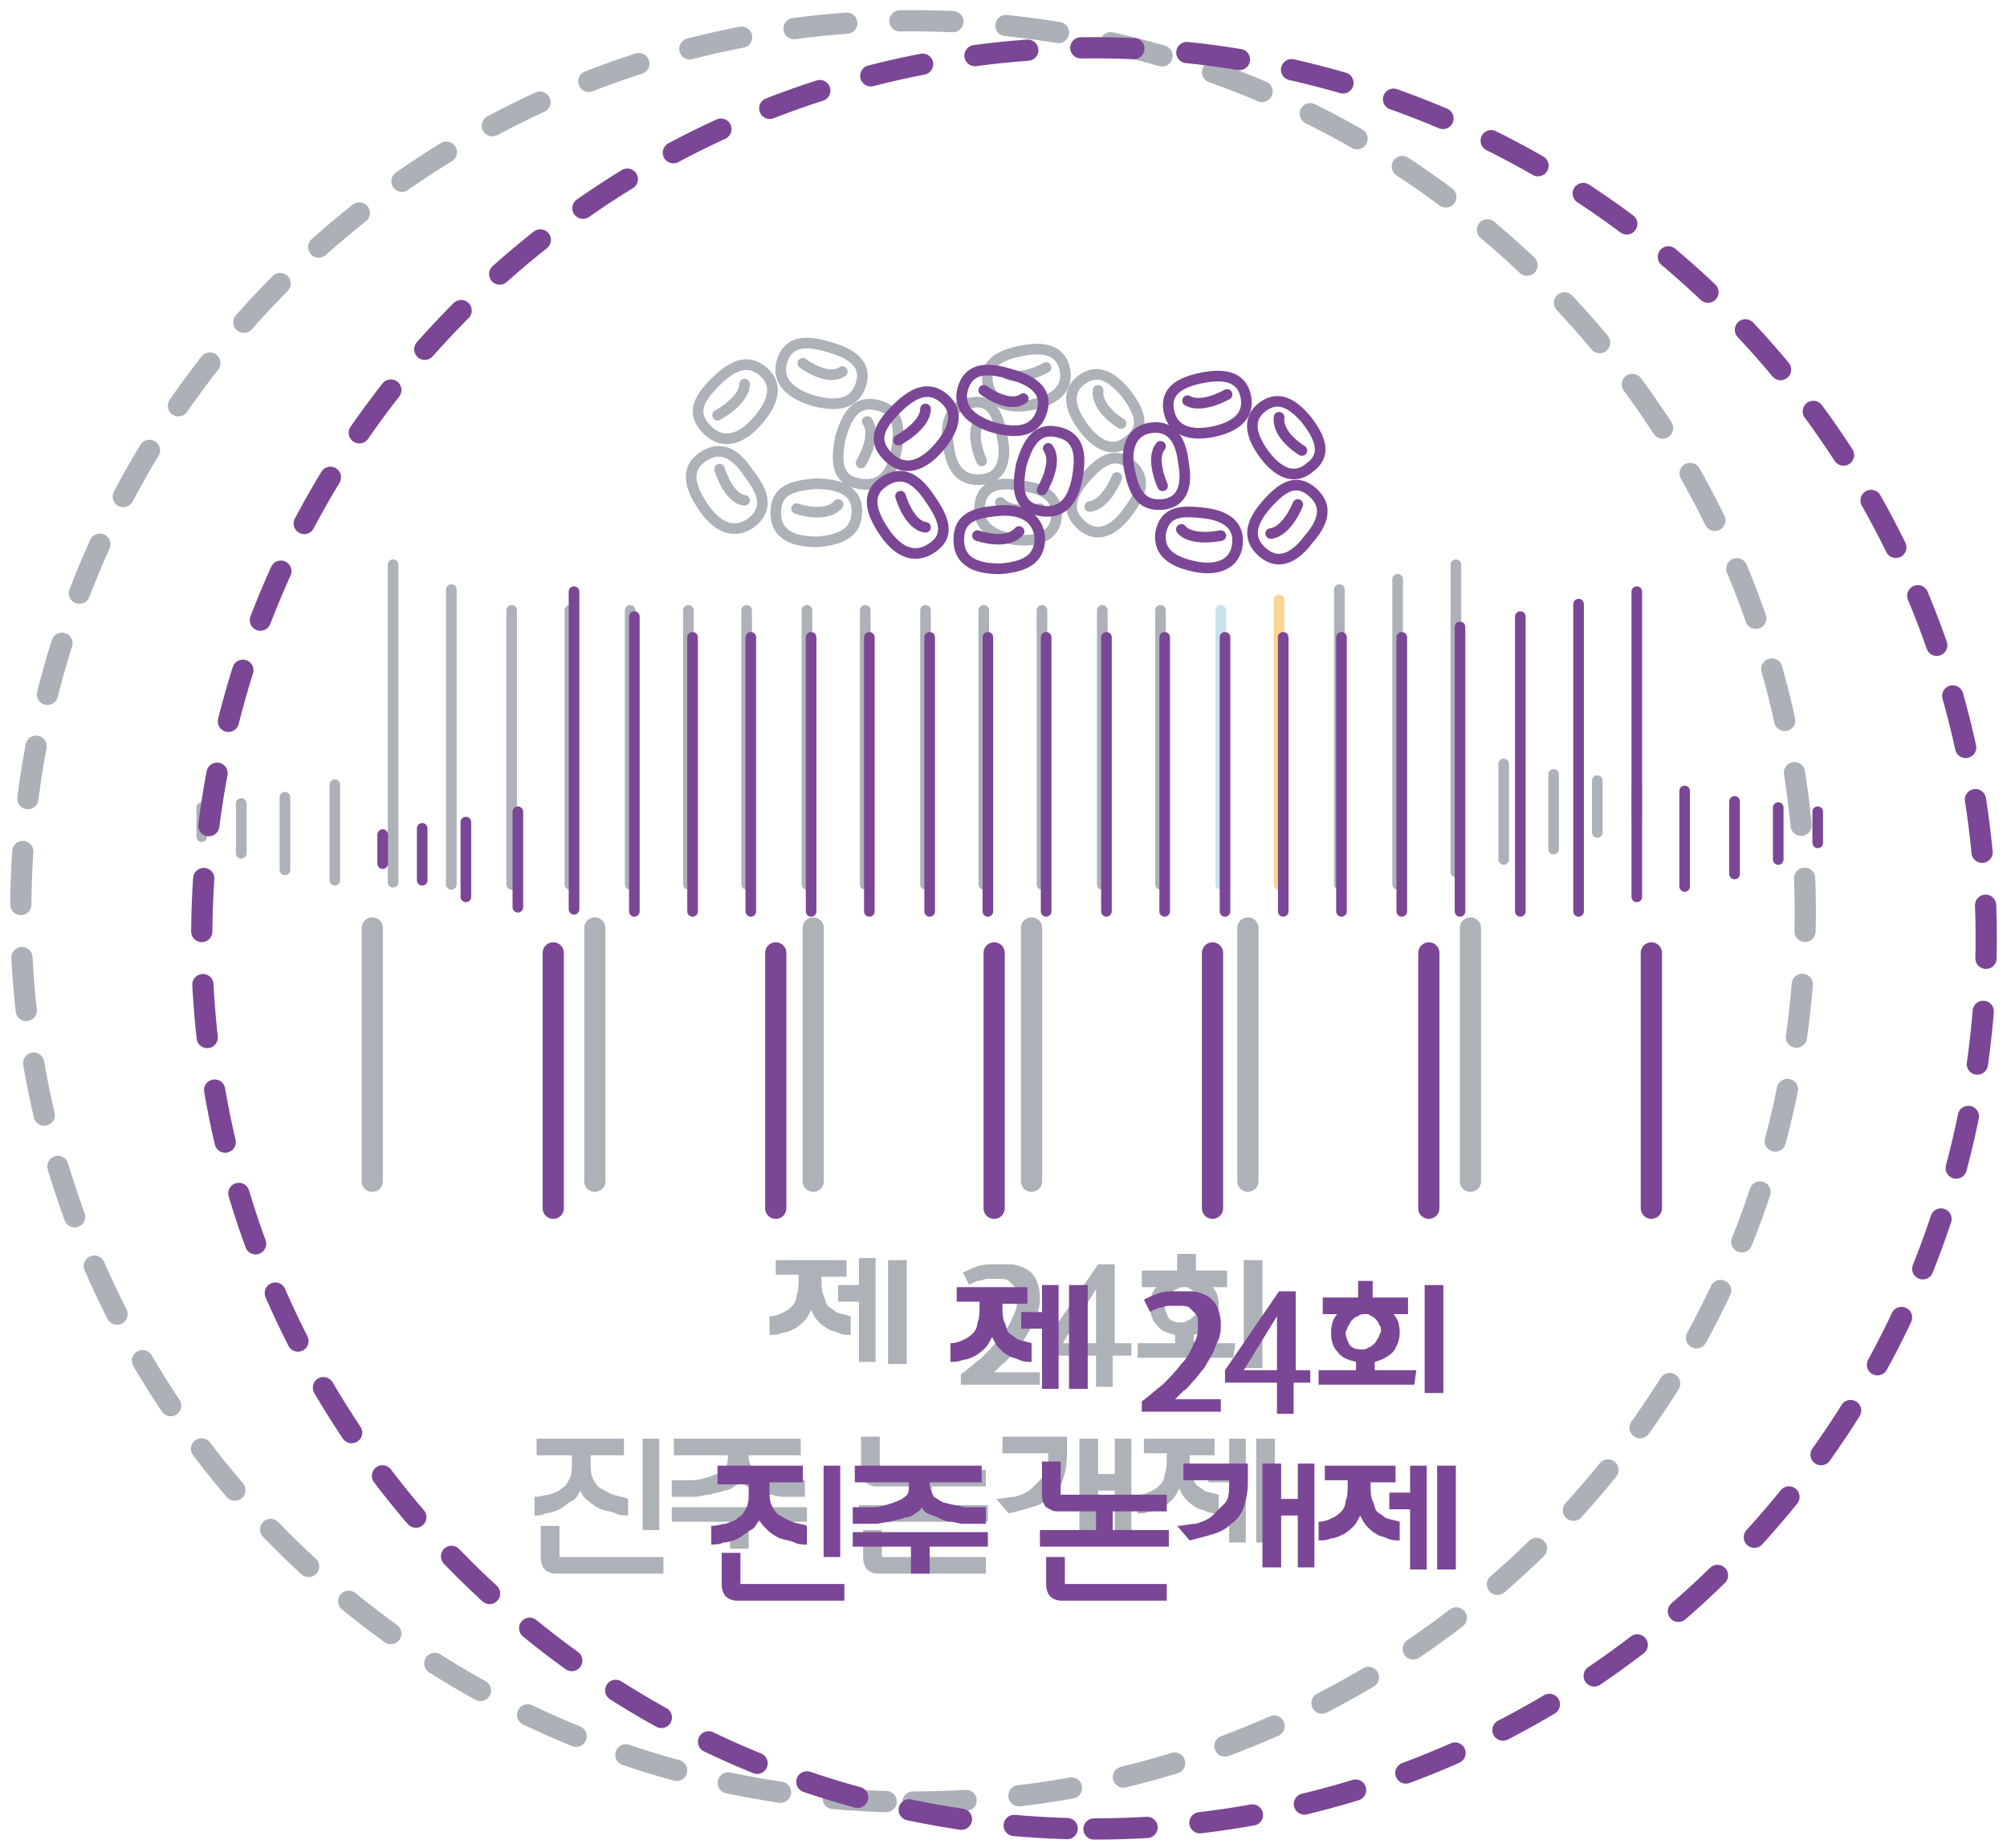 <svg width="189" height="174" viewBox="0 0 189 174" fill="none" xmlns="http://www.w3.org/2000/svg">
<g clip-path="url(#clip0_273_63)">
<path opacity="0.45" d="M85.98 169.699C132.384 169.699 170.002 132.148 170.002 85.827C170.002 39.506 132.384 1.955 85.98 1.955C39.576 1.955 1.958 39.506 1.958 85.827C1.958 132.148 39.576 169.699 85.98 169.699Z" stroke="#495262" stroke-width="2" stroke-miterlimit="10" stroke-linecap="round" stroke-dasharray="5 5"/>
<g opacity="0.45">
<path d="M37.017 53.177V83.09" stroke="#495262" stroke-miterlimit="10" stroke-linecap="round" stroke-linejoin="round"/>
<path d="M48.181 57.478V83.285" stroke="#495262" stroke-miterlimit="10" stroke-linecap="round" stroke-linejoin="round"/>
<path d="M59.344 57.478V83.285" stroke="#495262" stroke-miterlimit="10" stroke-linecap="round" stroke-linejoin="round"/>
<path d="M70.312 57.478V83.285" stroke="#495262" stroke-miterlimit="10" stroke-linecap="round" stroke-linejoin="round"/>
<path d="M81.476 57.478V83.285" stroke="#495262" stroke-miterlimit="10" stroke-linecap="round" stroke-linejoin="round"/>
<path d="M92.64 57.478V83.285" stroke="#495262" stroke-miterlimit="10" stroke-linecap="round" stroke-linejoin="round"/>
<path d="M103.803 57.478V83.285" stroke="#495262" stroke-miterlimit="10" stroke-linecap="round" stroke-linejoin="round"/>
<path d="M114.967 57.478V83.285" stroke="#88BED8" stroke-miterlimit="10" stroke-linecap="round" stroke-linejoin="round"/>
<path d="M126.131 55.523V83.285" stroke="#495262" stroke-miterlimit="10" stroke-linecap="round" stroke-linejoin="round"/>
<path d="M137.099 53.177V82.112" stroke="#495262" stroke-miterlimit="10" stroke-linecap="round" stroke-linejoin="round"/>
<path d="M31.533 73.901V82.894" stroke="#495262" stroke-miterlimit="10" stroke-linecap="round" stroke-linejoin="round"/>
<path d="M53.665 57.478V83.285" stroke="#495262" stroke-miterlimit="10" stroke-linecap="round" stroke-linejoin="round"/>
<path d="M42.501 55.523V83.285" stroke="#495262" stroke-miterlimit="10" stroke-linecap="round" stroke-linejoin="round"/>
<path d="M64.828 57.478V83.285" stroke="#495262" stroke-miterlimit="10" stroke-linecap="round" stroke-linejoin="round"/>
<path d="M75.992 57.478V83.285" stroke="#495262" stroke-miterlimit="10" stroke-linecap="round" stroke-linejoin="round"/>
<path d="M87.156 57.478V83.285" stroke="#495262" stroke-miterlimit="10" stroke-linecap="round" stroke-linejoin="round"/>
<path d="M98.124 57.478V83.285" stroke="#495262" stroke-miterlimit="10" stroke-linecap="round" stroke-linejoin="round"/>
<path d="M109.287 57.478V83.285" stroke="#495262" stroke-miterlimit="10" stroke-linecap="round" stroke-linejoin="round"/>
<path d="M120.451 56.501V83.285" stroke="#F6A217" stroke-miterlimit="10" stroke-linecap="round" stroke-linejoin="round"/>
<path d="M131.615 54.546V83.285" stroke="#495262" stroke-miterlimit="10" stroke-linecap="round" stroke-linejoin="round"/>
<path d="M26.832 75.074V81.917" stroke="#495262" stroke-miterlimit="10" stroke-linecap="round" stroke-linejoin="round"/>
<path d="M22.719 75.661V80.353" stroke="#495262" stroke-miterlimit="10" stroke-linecap="round" stroke-linejoin="round"/>
<path d="M18.998 76.052V78.789" stroke="#495262" stroke-miterlimit="10" stroke-linecap="round" stroke-linejoin="round"/>
<path d="M141.603 71.946V80.939" stroke="#495262" stroke-miterlimit="10" stroke-linecap="round" stroke-linejoin="round"/>
<path d="M146.304 72.923V79.962" stroke="#495262" stroke-miterlimit="10" stroke-linecap="round" stroke-linejoin="round"/>
<path d="M150.417 73.51V78.397" stroke="#495262" stroke-miterlimit="10" stroke-linecap="round" stroke-linejoin="round"/>
<path d="M154.138 74.096V76.833" stroke="#495262" stroke-miterlimit="10" stroke-linecap="round" stroke-linejoin="round"/>
<path d="M35.058 87.391V111.242" stroke="#495262" stroke-width="2" stroke-miterlimit="10" stroke-linecap="round" stroke-linejoin="round"/>
<path d="M56.015 87.391V111.242" stroke="#495262" stroke-width="2" stroke-miterlimit="10" stroke-linecap="round" stroke-linejoin="round"/>
<path d="M76.58 87.391V111.242" stroke="#495262" stroke-width="2" stroke-miterlimit="10" stroke-linecap="round" stroke-linejoin="round"/>
<path d="M97.144 87.391V111.242" stroke="#495262" stroke-width="2" stroke-miterlimit="10" stroke-linecap="round" stroke-linejoin="round"/>
<path d="M117.513 87.391V111.242" stroke="#495262" stroke-width="2" stroke-miterlimit="10" stroke-linecap="round" stroke-linejoin="round"/>
<path d="M138.47 87.391V111.242" stroke="#495262" stroke-width="2" stroke-miterlimit="10" stroke-linecap="round" stroke-linejoin="round"/>
<path d="M81.084 36.168C80.496 38.123 78.733 38.319 76.579 37.732C74.621 37.146 73.054 35.973 73.641 34.018C74.229 32.063 75.991 32.063 77.95 32.649C80.104 33.236 81.671 34.213 81.084 36.168Z" stroke="#495262" stroke-miterlimit="10" stroke-linecap="round"/>
<path d="M75.6 34.213C75.6 34.213 77.95 35.973 79.321 34.995" stroke="#495262" stroke-miterlimit="10" stroke-linecap="round"/>
<path d="M71.879 34.996C73.445 36.364 72.662 38.124 71.291 39.688C69.92 41.252 68.157 42.034 66.59 40.47C65.023 38.906 65.807 37.537 67.374 35.973C68.745 34.605 70.312 33.627 71.879 34.996Z" stroke="#495262" stroke-miterlimit="10" stroke-linecap="round"/>
<path d="M67.57 39.101C67.57 39.101 70.116 37.733 70.116 36.169" stroke="#495262" stroke-miterlimit="10" stroke-linecap="round"/>
<path d="M70.704 49.267C68.941 50.44 67.374 49.463 66.199 47.703C65.024 45.944 64.436 44.184 66.199 43.011C67.962 41.838 69.333 42.816 70.508 44.575C71.879 46.335 72.466 47.899 70.704 49.267Z" stroke="#495262" stroke-miterlimit="10" stroke-linecap="round"/>
<path d="M67.766 44.184C67.766 44.184 68.549 46.921 70.116 47.117" stroke="#495262" stroke-miterlimit="10" stroke-linecap="round"/>
<path d="M80.692 48.094C80.692 50.245 79.125 50.831 76.971 51.027C74.816 51.027 73.054 50.44 73.054 48.29C73.054 46.139 74.621 45.748 76.775 45.553C78.929 45.553 80.692 46.139 80.692 48.094Z" stroke="#495262" stroke-miterlimit="10" stroke-linecap="round"/>
<path d="M75.012 47.899C75.012 47.899 77.754 48.876 78.929 47.508" stroke="#495262" stroke-miterlimit="10" stroke-linecap="round"/>
<path d="M82.455 38.123C84.609 38.514 84.805 40.274 84.413 42.424C84.022 44.575 83.043 45.944 80.888 45.553C78.734 45.161 78.734 43.402 79.126 41.251C79.713 39.296 80.496 37.732 82.455 38.123Z" stroke="#495262" stroke-miterlimit="10" stroke-linecap="round"/>
<path d="M81.084 43.598C81.084 43.598 82.651 41.056 81.671 39.688" stroke="#495262" stroke-miterlimit="10" stroke-linecap="round"/>
<path d="M93.031 36.169C93.423 38.124 95.186 38.515 97.144 38.124C99.103 37.733 100.669 36.755 100.278 34.8C99.886 32.845 98.123 32.65 96.165 33.041C94.206 33.431 92.639 34.214 93.031 36.169Z" stroke="#495262" stroke-miterlimit="10" stroke-linecap="round"/>
<path d="M98.515 34.605C98.515 34.605 96.165 35.973 94.794 35.191" stroke="#495262" stroke-miterlimit="10" stroke-linecap="round"/>
<path d="M101.844 35.777C100.277 36.95 100.865 38.71 102.04 40.274C103.215 41.838 104.782 42.816 106.349 41.447C107.916 40.274 107.328 38.71 105.957 36.95C104.782 35.582 103.411 34.604 101.844 35.777Z" stroke="#495262" stroke-miterlimit="10" stroke-linecap="round"/>
<path d="M105.565 39.883C105.565 39.883 103.215 38.514 103.411 36.755" stroke="#495262" stroke-miterlimit="10" stroke-linecap="round"/>
<path d="M101.844 49.463C103.411 50.831 104.978 49.854 106.153 48.29C107.328 46.726 108.112 45.162 106.545 43.793C104.978 42.425 103.607 43.402 102.236 44.966C100.865 46.53 100.278 48.094 101.844 49.463Z" stroke="#495262" stroke-miterlimit="10" stroke-linecap="round"/>
<path d="M105.174 44.966C105.174 44.966 104.195 47.508 102.628 47.703" stroke="#495262" stroke-miterlimit="10" stroke-linecap="round"/>
<path d="M92.248 47.703C92.052 49.658 93.618 50.44 95.577 50.831C97.536 51.027 99.298 50.636 99.494 48.681C99.69 46.725 98.123 45.944 96.165 45.748C94.206 45.357 92.443 45.553 92.248 47.703Z" stroke="#495262" stroke-miterlimit="10" stroke-linecap="round"/>
<path d="M97.927 47.898C97.927 47.898 95.185 48.485 94.206 47.312" stroke="#495262" stroke-miterlimit="10" stroke-linecap="round"/>
<path d="M91.464 37.928C89.506 38.123 88.918 39.883 89.31 41.838C89.506 43.793 90.289 45.357 92.444 45.161C94.402 44.966 94.794 43.206 94.402 41.251C94.01 39.101 93.423 37.537 91.464 37.928Z" stroke="#495262" stroke-miterlimit="10" stroke-linecap="round"/>
<path d="M92.443 43.402C92.443 43.402 91.268 40.861 92.248 39.688" stroke="#495262" stroke-miterlimit="10" stroke-linecap="round"/>
</g>
<g opacity="0.45">
<path d="M73.054 120.236V118.672H79.713V120.236H77.363V120.432C77.363 121.018 77.363 121.605 77.558 121.996C77.754 122.387 77.754 122.778 77.95 122.973C78.146 123.169 78.538 123.364 78.734 123.56C79.125 123.755 79.517 123.755 80.105 123.951V125.71C79.713 125.71 79.321 125.71 78.93 125.515C78.538 125.319 78.146 125.319 77.95 125.124C77.558 124.928 77.363 124.733 76.971 124.342C76.775 124.146 76.579 123.755 76.383 123.364C76.188 123.755 75.992 124.146 75.796 124.342C75.6 124.537 75.208 124.928 74.817 125.124C74.425 125.319 74.033 125.515 73.641 125.515C73.25 125.71 72.858 125.71 72.466 125.71V123.951C73.054 123.951 73.446 123.755 73.837 123.56C74.229 123.364 74.425 123.169 74.621 122.973C74.817 122.778 75.012 122.387 75.012 121.996C75.208 121.605 75.208 121.018 75.208 120.236V120.041H73.054V120.236ZM78.93 121.018H80.888V118.477H82.455V128.252H80.888V122.582H78.93V121.018ZM83.63 118.672H85.393V128.447H83.63V118.672Z" fill="#495262"/>
<path d="M97.536 130.402H90.485V129.425C91.072 129.034 91.66 128.447 92.443 127.861C93.031 127.274 93.618 126.688 94.206 125.906C94.794 125.319 95.185 124.537 95.381 123.951C95.773 123.364 95.773 122.778 95.773 122.191C95.773 121.8 95.773 121.409 95.577 121.214C95.381 121.018 95.185 120.823 94.99 120.627C94.794 120.432 94.402 120.432 94.01 120.432C93.618 120.432 93.423 120.432 93.031 120.432C92.639 120.432 92.443 120.627 92.052 120.627C91.66 120.823 91.464 120.823 91.268 121.018L90.681 119.845C91.072 119.65 91.464 119.454 92.052 119.258C92.639 119.063 93.031 119.063 93.618 119.063C94.206 119.063 94.598 119.063 95.185 119.063C95.577 119.063 96.165 119.258 96.556 119.454C96.948 119.649 97.34 120.041 97.536 120.432C97.731 120.823 97.927 121.409 97.927 122.191C97.927 122.582 97.927 122.973 97.731 123.56C97.536 123.951 97.34 124.537 97.144 124.928C96.948 125.319 96.556 125.906 96.361 126.297C95.969 126.688 95.773 127.079 95.381 127.47C94.99 127.861 94.794 128.252 94.402 128.447C94.01 128.838 93.814 129.034 93.618 129.229H97.927V130.402H97.536Z" fill="#495262"/>
<path d="M104.783 127.665V130.598H103.216V127.665H98.319V126.492L103.412 119.063H104.978V126.492H106.545V127.665H104.783ZM103.216 121.409L100.082 126.492H103.216V121.409Z" fill="#495262"/>
<path d="M116.142 127.861H107.133V126.492H110.658V125.71C109.875 125.515 109.287 125.319 108.896 124.733C108.504 124.342 108.308 123.755 108.308 122.973C108.308 122.191 108.504 121.605 108.896 121.214H107.525V119.649H110.854V118.085H112.617V119.649H115.555V121.214H114.184C114.575 121.605 114.771 122.191 114.771 122.973C114.771 123.56 114.575 124.146 114.184 124.733C113.792 125.124 113.204 125.515 112.421 125.71V126.492H116.338L116.142 127.861ZM111.442 121.214C111.246 121.214 111.05 121.214 110.854 121.409C110.658 121.409 110.462 121.605 110.266 121.8C110.071 121.996 110.071 122.191 109.875 122.387C109.875 122.582 109.679 122.778 109.679 122.973C109.679 123.364 109.875 123.755 110.071 124.146C110.462 124.537 110.854 124.537 111.246 124.537C111.442 124.537 111.637 124.537 111.833 124.342C112.029 124.342 112.225 124.146 112.421 123.951C112.617 123.755 112.617 123.56 112.813 123.364C112.813 123.169 113.008 122.973 113.008 122.778C113.008 122.582 113.008 122.387 112.813 122.191C112.813 121.996 112.617 121.8 112.421 121.605C112.225 121.409 112.029 121.409 111.833 121.214C111.833 121.214 111.637 121.214 111.442 121.214ZM117.121 118.672H118.884V128.838H117.121V118.672Z" fill="#495262"/>
</g>
<g opacity="0.45">
<path d="M50.53 137.049V135.485H58.756V137.049H55.623V137.636C55.623 138.222 55.623 138.809 55.818 139.2C56.014 139.591 56.21 139.982 56.602 140.177C56.993 140.373 57.189 140.568 57.777 140.764C58.364 140.96 58.756 140.959 59.148 141.155V142.719C58.756 142.719 58.364 142.719 57.973 142.524C57.581 142.328 57.189 142.328 56.602 142.133C56.21 141.937 55.818 141.742 55.427 141.351C55.035 141.155 54.839 140.764 54.643 140.373C54.447 140.764 54.252 141.155 53.86 141.351C53.468 141.546 53.076 141.937 52.685 142.133C52.293 142.328 51.706 142.524 51.314 142.524C51.118 142.719 50.726 142.719 50.334 142.719V140.959C50.922 140.959 51.314 140.764 51.706 140.764C52.097 140.568 52.489 140.568 52.881 140.177C53.272 139.982 53.468 139.591 53.664 139.2C53.86 138.809 53.86 138.222 53.86 137.636V137.049H50.53ZM62.477 146.629V148.193H52.293C51.901 148.193 51.51 147.998 51.314 147.802C51.118 147.607 50.922 147.216 50.922 146.629V143.697H52.685V146.629H62.477ZM62.086 135.485V144.088H60.519V135.485H62.086Z" fill="#495262"/>
<path d="M63.457 137.049V135.485H75.404V137.049H70.507V137.245C70.507 137.636 70.703 138.027 70.899 138.418C71.291 138.613 71.683 139.004 72.074 139.004C72.662 139.2 73.053 139.2 73.837 139.395C74.424 139.395 75.012 139.395 75.796 139.395V140.959C75.6 140.959 75.208 140.959 74.816 140.959C74.424 140.959 74.033 140.959 73.641 140.959C73.249 140.959 72.858 140.764 72.466 140.764C72.074 140.764 71.683 140.568 71.291 140.373C70.899 140.177 70.703 140.177 70.311 139.982C70.116 139.786 69.92 139.591 69.724 139.395C69.724 139.591 69.528 139.786 69.136 139.982C68.941 140.177 68.549 140.373 68.157 140.373C67.765 140.568 67.374 140.568 66.786 140.764C66.394 140.764 65.807 140.959 65.415 140.959C65.023 140.959 64.632 140.959 64.24 140.959C63.848 140.959 63.653 140.959 63.261 140.959V139.395C63.848 139.395 64.632 139.395 65.219 139.395C65.807 139.395 66.394 139.2 66.982 139.004C67.57 138.809 67.961 138.613 68.157 138.418C68.353 138.222 68.549 137.831 68.549 137.245V137.049H63.457ZM75.991 141.937V143.306H70.507V145.847H68.745V143.306H63.261V141.937H75.991Z" fill="#495262"/>
<path d="M80.888 143.306V141.742H86.176V139.982H82.454C82.063 139.982 81.867 139.787 81.475 139.591C81.279 139.396 81.084 139.005 81.084 138.418V135.29H82.846V138.418H92.835V139.982H87.743V141.742H93.031V143.306H80.888ZM92.835 146.629V148.193H82.65C82.259 148.193 81.867 147.998 81.671 147.802C81.475 147.607 81.279 147.216 81.279 146.629V144.088H83.042V146.629H92.835Z" fill="#495262"/>
<path d="M100.474 135.681V137.05C100.474 138.027 100.278 138.809 100.082 139.396C99.886 139.982 99.494 140.569 98.907 140.96C98.515 141.351 97.927 141.742 97.144 141.937C96.556 142.133 95.773 142.328 94.99 142.524L93.814 141.155C94.402 141.155 94.99 140.96 95.577 140.96C96.165 140.764 96.752 140.569 97.144 140.178C97.536 139.787 97.927 139.396 98.319 139.005C98.711 138.614 98.711 137.832 98.711 137.05V136.854H94.402V135.29H100.474V135.681ZM101.649 145.261V135.486H103.411V138.809H104.978V135.486H106.545V145.261H104.978V140.373H103.411V145.261H101.649Z" fill="#495262"/>
<path d="M107.72 137.049V135.485H114.379V137.049H112.029V137.245C112.029 137.831 112.029 138.418 112.225 138.809C112.42 139.2 112.42 139.591 112.616 139.786C112.812 139.982 113.204 140.177 113.4 140.373C113.791 140.568 114.183 140.568 114.771 140.764V142.524C114.379 142.524 113.987 142.524 113.596 142.328C113.204 142.133 112.812 142.133 112.616 141.937C112.225 141.742 112.029 141.546 111.637 141.155C111.441 140.959 111.245 140.568 111.049 140.177C110.854 140.568 110.658 140.959 110.462 141.155C110.266 141.351 109.874 141.742 109.483 141.937C109.091 142.133 108.699 142.328 108.307 142.328C107.916 142.524 107.524 142.524 107.132 142.524V140.764C107.72 140.764 108.112 140.568 108.503 140.373C108.895 140.177 109.091 139.982 109.287 139.786C109.483 139.591 109.678 139.2 109.678 138.809C109.874 138.418 109.874 137.831 109.874 137.049V136.854H107.72V137.049ZM113.791 138.027H115.75V135.485H117.317V145.261H115.75V139.591H113.791V138.027ZM118.296 135.485H120.059V145.261H118.296V135.485Z" fill="#495262"/>
</g>
<path d="M103.02 172.24C149.424 172.24 187.042 134.69 187.042 88.368C187.042 42.047 149.424 4.497 103.02 4.497C56.616 4.497 18.998 42.047 18.998 88.368C18.998 134.69 56.616 172.24 103.02 172.24Z" stroke="#7B4695" stroke-width="2" stroke-miterlimit="10" stroke-linecap="round" stroke-dasharray="5 5"/>
<path d="M54.056 55.719V85.631" stroke="#7B4695" stroke-miterlimit="10" stroke-linecap="round" stroke-linejoin="round"/>
<path d="M65.22 60.02V85.827" stroke="#7B4695" stroke-miterlimit="10" stroke-linecap="round" stroke-linejoin="round"/>
<path d="M76.384 60.02V85.827" stroke="#7B4695" stroke-miterlimit="10" stroke-linecap="round" stroke-linejoin="round"/>
<path d="M87.547 60.02V85.827" stroke="#7B4695" stroke-miterlimit="10" stroke-linecap="round" stroke-linejoin="round"/>
<path d="M98.515 60.02V85.827" stroke="#7B4695" stroke-miterlimit="10" stroke-linecap="round" stroke-linejoin="round"/>
<path d="M109.679 60.02V85.827" stroke="#7B4695" stroke-miterlimit="10" stroke-linecap="round" stroke-linejoin="round"/>
<path d="M120.843 60.02V85.827" stroke="#7B4695" stroke-miterlimit="10" stroke-linecap="round" stroke-linejoin="round"/>
<path d="M132.006 60.02V85.827" stroke="#7B4695" stroke-miterlimit="10" stroke-linecap="round" stroke-linejoin="round"/>
<path d="M143.17 58.065V85.827" stroke="#7B4695" stroke-miterlimit="10" stroke-linecap="round" stroke-linejoin="round"/>
<path d="M154.138 55.719V84.458" stroke="#7B4695" stroke-miterlimit="10" stroke-linecap="round" stroke-linejoin="round"/>
<path d="M48.768 76.442V85.436" stroke="#7B4695" stroke-miterlimit="10" stroke-linecap="round" stroke-linejoin="round"/>
<path d="M70.704 60.02V85.827" stroke="#7B4695" stroke-miterlimit="10" stroke-linecap="round" stroke-linejoin="round"/>
<path d="M59.736 58.065V85.827" stroke="#7B4695" stroke-miterlimit="10" stroke-linecap="round" stroke-linejoin="round"/>
<path d="M81.868 60.02V85.827" stroke="#7B4695" stroke-miterlimit="10" stroke-linecap="round" stroke-linejoin="round"/>
<path d="M93.031 60.02V85.827" stroke="#7B4695" stroke-miterlimit="10" stroke-linecap="round" stroke-linejoin="round"/>
<path d="M104.195 60.02V85.827" stroke="#7B4695" stroke-miterlimit="10" stroke-linecap="round" stroke-linejoin="round"/>
<path d="M115.359 60.02V85.827" stroke="#7B4695" stroke-miterlimit="10" stroke-linecap="round" stroke-linejoin="round"/>
<path d="M126.327 60.02V85.827" stroke="#7B4695" stroke-miterlimit="10" stroke-linecap="round" stroke-linejoin="round"/>
<path d="M137.49 59.042V85.827" stroke="#7B4695" stroke-miterlimit="10" stroke-linecap="round" stroke-linejoin="round"/>
<path d="M148.654 56.892V85.827" stroke="#7B4695" stroke-miterlimit="10" stroke-linecap="round" stroke-linejoin="round"/>
<path d="M43.872 77.42V84.458" stroke="#7B4695" stroke-miterlimit="10" stroke-linecap="round" stroke-linejoin="round"/>
<path d="M39.759 78.006V82.894" stroke="#7B4695" stroke-miterlimit="10" stroke-linecap="round" stroke-linejoin="round"/>
<path d="M36.038 78.593V81.33" stroke="#7B4695" stroke-miterlimit="10" stroke-linecap="round" stroke-linejoin="round"/>
<path d="M158.643 74.487V83.481" stroke="#7B4695" stroke-miterlimit="10" stroke-linecap="round" stroke-linejoin="round"/>
<path d="M163.343 75.465V82.308" stroke="#7B4695" stroke-miterlimit="10" stroke-linecap="round" stroke-linejoin="round"/>
<path d="M167.456 76.051V80.939" stroke="#7B4695" stroke-miterlimit="10" stroke-linecap="round" stroke-linejoin="round"/>
<path d="M171.177 76.442V79.375" stroke="#7B4695" stroke-miterlimit="10" stroke-linecap="round" stroke-linejoin="round"/>
<path d="M52.098 89.737V113.784" stroke="#7B4695" stroke-width="2" stroke-miterlimit="10" stroke-linecap="round" stroke-linejoin="round"/>
<path d="M73.054 89.737V113.784" stroke="#7B4695" stroke-width="2" stroke-miterlimit="10" stroke-linecap="round" stroke-linejoin="round"/>
<path d="M93.619 89.737V113.784" stroke="#7B4695" stroke-width="2" stroke-miterlimit="10" stroke-linecap="round" stroke-linejoin="round"/>
<path d="M114.184 89.737V113.784" stroke="#7B4695" stroke-width="2" stroke-miterlimit="10" stroke-linecap="round" stroke-linejoin="round"/>
<path d="M134.553 89.737V113.784" stroke="#7B4695" stroke-width="2" stroke-miterlimit="10" stroke-linecap="round" stroke-linejoin="round"/>
<path d="M155.509 89.737V113.784" stroke="#7B4695" stroke-width="2" stroke-miterlimit="10" stroke-linecap="round" stroke-linejoin="round"/>
<path d="M98.123 38.71C97.536 40.665 95.773 40.861 93.619 40.274C91.66 39.687 90.093 38.514 90.681 36.559C91.268 34.604 93.031 34.604 94.99 35.191C97.144 35.777 98.711 36.755 98.123 38.71Z" stroke="#7B4695" stroke-miterlimit="10" stroke-linecap="round"/>
<path d="M92.639 36.755C92.639 36.755 94.989 38.514 96.36 37.537" stroke="#7B4695" stroke-miterlimit="10" stroke-linecap="round"/>
<path d="M88.918 37.537C90.485 38.906 89.701 40.665 88.331 42.229C86.96 43.793 85.197 44.575 83.63 43.011C82.063 41.447 82.847 40.079 84.413 38.515C85.784 37.146 87.351 36.169 88.918 37.537Z" stroke="#7B4695" stroke-miterlimit="10" stroke-linecap="round"/>
<path d="M84.609 41.447C84.609 41.447 87.156 40.078 87.156 38.514" stroke="#7B4695" stroke-miterlimit="10" stroke-linecap="round"/>
<path d="M87.743 51.613C85.98 52.786 84.414 51.809 83.239 50.049C82.063 48.29 81.476 46.53 83.239 45.357C85.001 44.184 86.372 45.162 87.547 46.921C88.918 48.876 89.506 50.44 87.743 51.613Z" stroke="#7B4695" stroke-miterlimit="10" stroke-linecap="round"/>
<path d="M84.805 46.726C84.805 46.726 85.589 49.463 87.155 49.658" stroke="#7B4695" stroke-miterlimit="10" stroke-linecap="round"/>
<path d="M97.927 50.636C97.927 52.786 96.361 53.373 94.206 53.568C92.052 53.568 90.289 52.982 90.289 50.831C90.289 48.681 91.856 48.29 94.01 48.094C96.165 47.899 97.732 48.681 97.927 50.636Z" stroke="#7B4695" stroke-miterlimit="10" stroke-linecap="round"/>
<path d="M92.052 50.44C92.052 50.44 94.794 51.418 95.969 50.049" stroke="#7B4695" stroke-miterlimit="10" stroke-linecap="round"/>
<path d="M99.495 40.665C101.649 41.056 101.845 42.815 101.453 44.966C101.061 47.117 100.082 48.485 97.928 48.094C95.773 47.703 95.773 45.944 96.165 43.793C96.753 41.838 97.536 40.274 99.495 40.665Z" stroke="#7B4695" stroke-miterlimit="10" stroke-linecap="round"/>
<path d="M98.124 46.139C98.124 46.139 99.69 43.597 98.711 42.229" stroke="#7B4695" stroke-miterlimit="10" stroke-linecap="round"/>
<path d="M110.071 38.71C110.462 40.665 112.225 41.056 114.184 40.665C116.142 40.274 117.709 39.297 117.317 37.342C116.926 35.386 115.163 35.191 113.204 35.582C111.246 35.973 109.679 36.755 110.071 38.71Z" stroke="#7B4695" stroke-miterlimit="10" stroke-linecap="round"/>
<path d="M115.555 37.146C115.555 37.146 113.204 38.514 111.833 37.733" stroke="#7B4695" stroke-miterlimit="10" stroke-linecap="round"/>
<path d="M118.884 38.319C117.317 39.492 117.905 41.251 119.08 42.815C120.255 44.38 121.822 45.357 123.389 43.988C124.955 42.815 124.368 41.251 122.997 39.492C121.822 38.123 120.451 37.146 118.884 38.319Z" stroke="#7B4695" stroke-miterlimit="10" stroke-linecap="round"/>
<path d="M122.605 42.425C122.605 42.425 120.255 41.056 120.451 39.296" stroke="#7B4695" stroke-miterlimit="10" stroke-linecap="round"/>
<path d="M118.884 52.005C120.451 53.373 122.018 52.395 123.193 50.831C124.564 49.267 125.151 47.703 123.584 46.335C122.018 44.966 120.647 45.944 119.276 47.508C117.905 49.072 117.317 50.636 118.884 52.005Z" stroke="#7B4695" stroke-miterlimit="10" stroke-linecap="round"/>
<path d="M122.214 47.508C122.214 47.508 121.234 50.049 119.667 50.245" stroke="#7B4695" stroke-miterlimit="10" stroke-linecap="round"/>
<path d="M109.287 50.245C109.091 52.2 110.658 52.982 112.617 53.373C114.575 53.764 116.338 53.177 116.534 51.222C116.73 49.267 115.163 48.485 113.204 48.29C111.246 48.094 109.679 48.094 109.287 50.245Z" stroke="#7B4695" stroke-miterlimit="10" stroke-linecap="round"/>
<path d="M114.967 50.44C114.967 50.44 112.225 51.026 111.246 49.853" stroke="#7B4695" stroke-miterlimit="10" stroke-linecap="round"/>
<path d="M108.504 40.274C106.545 40.469 105.958 42.229 106.349 44.184C106.741 46.139 107.329 47.703 109.483 47.508C111.442 47.312 111.833 45.553 111.442 43.597C111.246 41.642 110.462 40.078 108.504 40.274Z" stroke="#7B4695" stroke-miterlimit="10" stroke-linecap="round"/>
<path d="M109.483 45.748C109.483 45.748 108.308 43.206 109.287 42.033" stroke="#7B4695" stroke-miterlimit="10" stroke-linecap="round"/>
<path d="M90.093 122.778V121.214H96.752V122.778H94.402V122.973C94.402 123.56 94.402 124.146 94.598 124.537C94.794 124.928 94.794 125.319 94.99 125.515C95.186 125.71 95.577 125.906 95.773 126.101C96.165 126.297 96.557 126.297 97.144 126.492V128.252C96.752 128.252 96.361 128.252 95.969 128.056C95.577 127.861 95.186 127.861 94.99 127.665C94.598 127.47 94.402 127.274 94.01 126.883C93.815 126.688 93.619 126.297 93.423 125.906C93.227 126.297 93.031 126.688 92.835 126.883C92.639 127.079 92.248 127.47 91.856 127.665C91.464 127.861 91.073 128.056 90.681 128.056C90.289 128.252 89.898 128.252 89.506 128.252V126.492C90.093 126.492 90.485 126.297 90.877 126.101C91.269 125.906 91.464 125.71 91.66 125.515C91.856 125.319 92.052 124.928 92.052 124.537C92.248 124.146 92.248 123.56 92.248 122.778V122.582H90.093V122.778ZM96.165 123.56H98.124V121.018H99.69V130.793H98.124V125.124H96.165V123.56ZM100.67 121.018H102.432V130.793H100.67V121.018Z" fill="#7B4695"/>
<path d="M114.575 132.944H107.524V131.966C108.112 131.575 108.7 130.989 109.483 130.402C110.071 129.816 110.658 129.229 111.246 128.447C111.833 127.861 112.225 127.079 112.421 126.492C112.812 125.906 112.812 125.319 112.812 124.733C112.812 124.342 112.812 123.951 112.617 123.755C112.421 123.56 112.225 123.364 112.029 123.169C111.833 122.973 111.442 122.973 111.05 122.973C110.658 122.973 110.462 122.973 110.071 122.973C109.679 122.973 109.483 123.169 109.091 123.169C108.7 123.364 108.504 123.364 108.308 123.56L107.72 122.387C108.112 122.191 108.504 121.996 109.091 121.8C109.679 121.604 110.071 121.604 110.658 121.604C111.246 121.604 111.637 121.604 112.225 121.604C112.617 121.604 113.204 121.8 113.596 121.996C113.988 122.191 114.379 122.582 114.575 122.973C114.771 123.364 114.967 123.951 114.967 124.733C114.967 125.124 114.967 125.515 114.771 126.101C114.575 126.492 114.379 127.079 114.183 127.47C113.988 127.861 113.596 128.447 113.4 128.838C113.008 129.229 112.812 129.62 112.421 130.011C112.029 130.402 111.833 130.793 111.442 130.989C111.05 131.38 110.854 131.575 110.658 131.771H114.967V132.944H114.575Z" fill="#7B4695"/>
<path d="M121.822 130.207V133.139H120.255V130.207H115.359V129.034L120.451 121.604H122.018V129.034H123.389V130.207H121.822ZM120.255 123.951L117.122 129.034H120.255V123.951Z" fill="#7B4695"/>
<path d="M133.182 130.402H124.172V129.034H127.698V128.252C126.914 128.056 126.327 127.861 125.935 127.274C125.543 126.883 125.347 126.297 125.347 125.515C125.347 124.733 125.543 124.146 125.935 123.755H124.564V122.191H127.894V120.627H129.265V122.191H132.594V123.755H131.223C131.615 124.146 131.811 124.733 131.811 125.515C131.811 126.101 131.615 126.688 131.223 127.274C130.831 127.665 130.244 128.056 129.46 128.252V129.034H133.378L133.182 130.402ZM128.481 123.755C128.285 123.755 128.089 123.755 127.894 123.951C127.698 123.951 127.502 124.146 127.306 124.342C127.11 124.537 127.11 124.733 126.914 124.928C126.914 125.124 126.718 125.319 126.718 125.515C126.718 125.906 126.914 126.297 127.11 126.688C127.502 127.079 127.894 127.079 128.285 127.079C128.481 127.079 128.677 127.079 128.873 126.883C129.069 126.883 129.265 126.688 129.46 126.492C129.656 126.297 129.656 126.101 129.852 125.906C129.852 125.71 130.048 125.515 130.048 125.319C130.048 125.124 130.048 124.928 129.852 124.733C129.852 124.537 129.656 124.342 129.46 124.146C129.265 123.951 129.069 123.951 128.873 123.755C128.873 123.755 128.677 123.755 128.481 123.755ZM134.161 121.018H135.924V131.184H134.161V121.018Z" fill="#7B4695"/>
<path d="M67.57 139.591V138.027H75.6V139.591H72.466V140.177C72.466 140.764 72.466 141.35 72.662 141.741C72.858 142.132 73.054 142.523 73.446 142.719C73.837 142.914 74.033 143.11 74.621 143.306C75.013 143.501 75.6 143.501 75.992 143.697V145.456C75.6 145.456 75.208 145.456 74.817 145.261C74.425 145.065 74.033 145.065 73.446 144.87C73.054 144.674 72.662 144.479 72.27 144.088C71.879 143.697 71.683 143.501 71.487 143.11C71.291 143.501 71.095 143.892 70.704 144.088C70.312 144.283 69.92 144.674 69.528 144.87C69.137 145.065 68.549 145.261 68.157 145.261C67.766 145.456 67.178 145.456 66.982 145.456V143.697C67.57 143.697 67.962 143.501 68.353 143.501C68.745 143.306 69.137 143.306 69.528 142.914C69.92 142.719 70.116 142.328 70.312 141.937C70.508 141.546 70.508 140.959 70.508 140.373V139.786H67.57V139.591ZM79.517 149.171V150.735H69.333C68.941 150.735 68.549 150.539 68.353 150.344C68.158 150.148 67.962 149.757 67.962 149.171V146.238H69.724V149.171H79.517ZM79.125 138.027V146.629H77.559V138.027H79.125Z" fill="#7B4695"/>
<path d="M80.497 139.591V138.027H92.444V139.591H87.547V139.786C87.547 140.177 87.743 140.568 87.939 140.959C88.331 141.155 88.722 141.546 89.114 141.546C89.702 141.741 90.094 141.741 90.877 141.937C91.465 141.937 92.052 141.937 92.835 141.937V143.501C92.64 143.501 92.248 143.501 91.856 143.501C91.465 143.501 91.073 143.501 90.681 143.501C90.289 143.501 89.898 143.306 89.506 143.306C89.114 143.306 88.722 143.11 88.331 142.914C87.939 142.719 87.743 142.719 87.352 142.523C86.96 142.328 86.96 142.132 86.764 141.937C86.764 142.132 86.568 142.328 86.176 142.523C85.981 142.719 85.589 142.914 85.197 142.914C84.805 143.11 84.414 143.11 83.826 143.306C83.434 143.306 82.847 143.501 82.455 143.501C82.064 143.501 81.672 143.501 81.28 143.501C80.888 143.501 80.692 143.501 80.301 143.501V141.937C80.888 141.937 81.672 141.937 82.259 141.937C82.847 141.937 83.434 141.741 84.022 141.546C84.61 141.35 85.001 141.155 85.197 140.959C85.589 140.764 85.589 140.373 85.589 139.786V139.591H80.497ZM93.031 144.283V145.652H87.547V148.193H85.785V145.652H80.301V144.283H93.031Z" fill="#7B4695"/>
<path d="M97.928 145.651V144.087H103.216V142.328H99.495C99.103 142.328 98.907 142.132 98.515 141.937C98.319 141.741 98.124 141.35 98.124 140.764V137.636H99.886V140.764H109.875V142.328H104.783V144.087H110.071V145.651H97.928ZM109.875 149.171V150.735H99.886C99.495 150.735 99.103 150.539 98.907 150.344C98.711 150.148 98.515 149.757 98.515 149.171V146.629H100.278V149.171H109.875Z" fill="#7B4695"/>
<path d="M117.513 138.222V139.591C117.513 140.568 117.317 141.35 117.121 141.937C116.926 142.523 116.534 143.11 115.946 143.501C115.555 143.892 114.967 144.283 114.184 144.478C113.596 144.674 112.813 144.869 112.029 145.065L110.854 143.696C111.442 143.696 112.029 143.501 112.617 143.501C113.204 143.305 113.792 143.11 114.184 142.719C114.575 142.328 114.967 141.937 115.359 141.546C115.75 141.155 115.75 140.373 115.75 139.591V139.395H111.442V137.831H117.513V138.222ZM118.884 147.606V137.831H120.647V141.155H122.214V137.831H123.78V147.606H122.214V142.719H120.647V147.606H118.884Z" fill="#7B4695"/>
<path d="M124.759 139.591V138.027H131.419V139.591H129.068V139.786C129.068 140.373 129.068 140.959 129.264 141.35C129.46 141.741 129.46 142.132 129.656 142.328C129.852 142.523 130.243 142.719 130.439 142.914C130.831 143.11 131.223 143.11 131.81 143.306V145.065C131.419 145.065 131.027 145.065 130.635 144.87C130.243 144.674 129.852 144.674 129.656 144.479C129.264 144.283 129.068 144.088 128.677 143.697C128.481 143.501 128.285 143.11 128.089 142.719C127.893 143.11 127.697 143.501 127.501 143.697C127.306 143.892 126.914 144.283 126.522 144.479C126.13 144.674 125.739 144.87 125.347 144.87C124.955 145.065 124.564 145.065 124.172 145.065V143.306C124.759 143.306 125.151 143.11 125.543 142.914C125.935 142.719 126.13 142.523 126.326 142.328C126.522 142.132 126.718 141.741 126.718 141.35C126.914 140.959 126.914 140.373 126.914 139.591V139.395H124.759V139.591ZM130.831 140.568H132.789V138.027H134.356V147.802H132.789V142.132H130.831V140.568ZM135.531 138.027H137.098V147.802H135.336V138.027H135.531Z" fill="#7B4695"/>
</g>
<defs>
<clipPath id="clip0_273_63">
<rect width="189" height="174" fill="white"/>
</clipPath>
</defs>
</svg>
